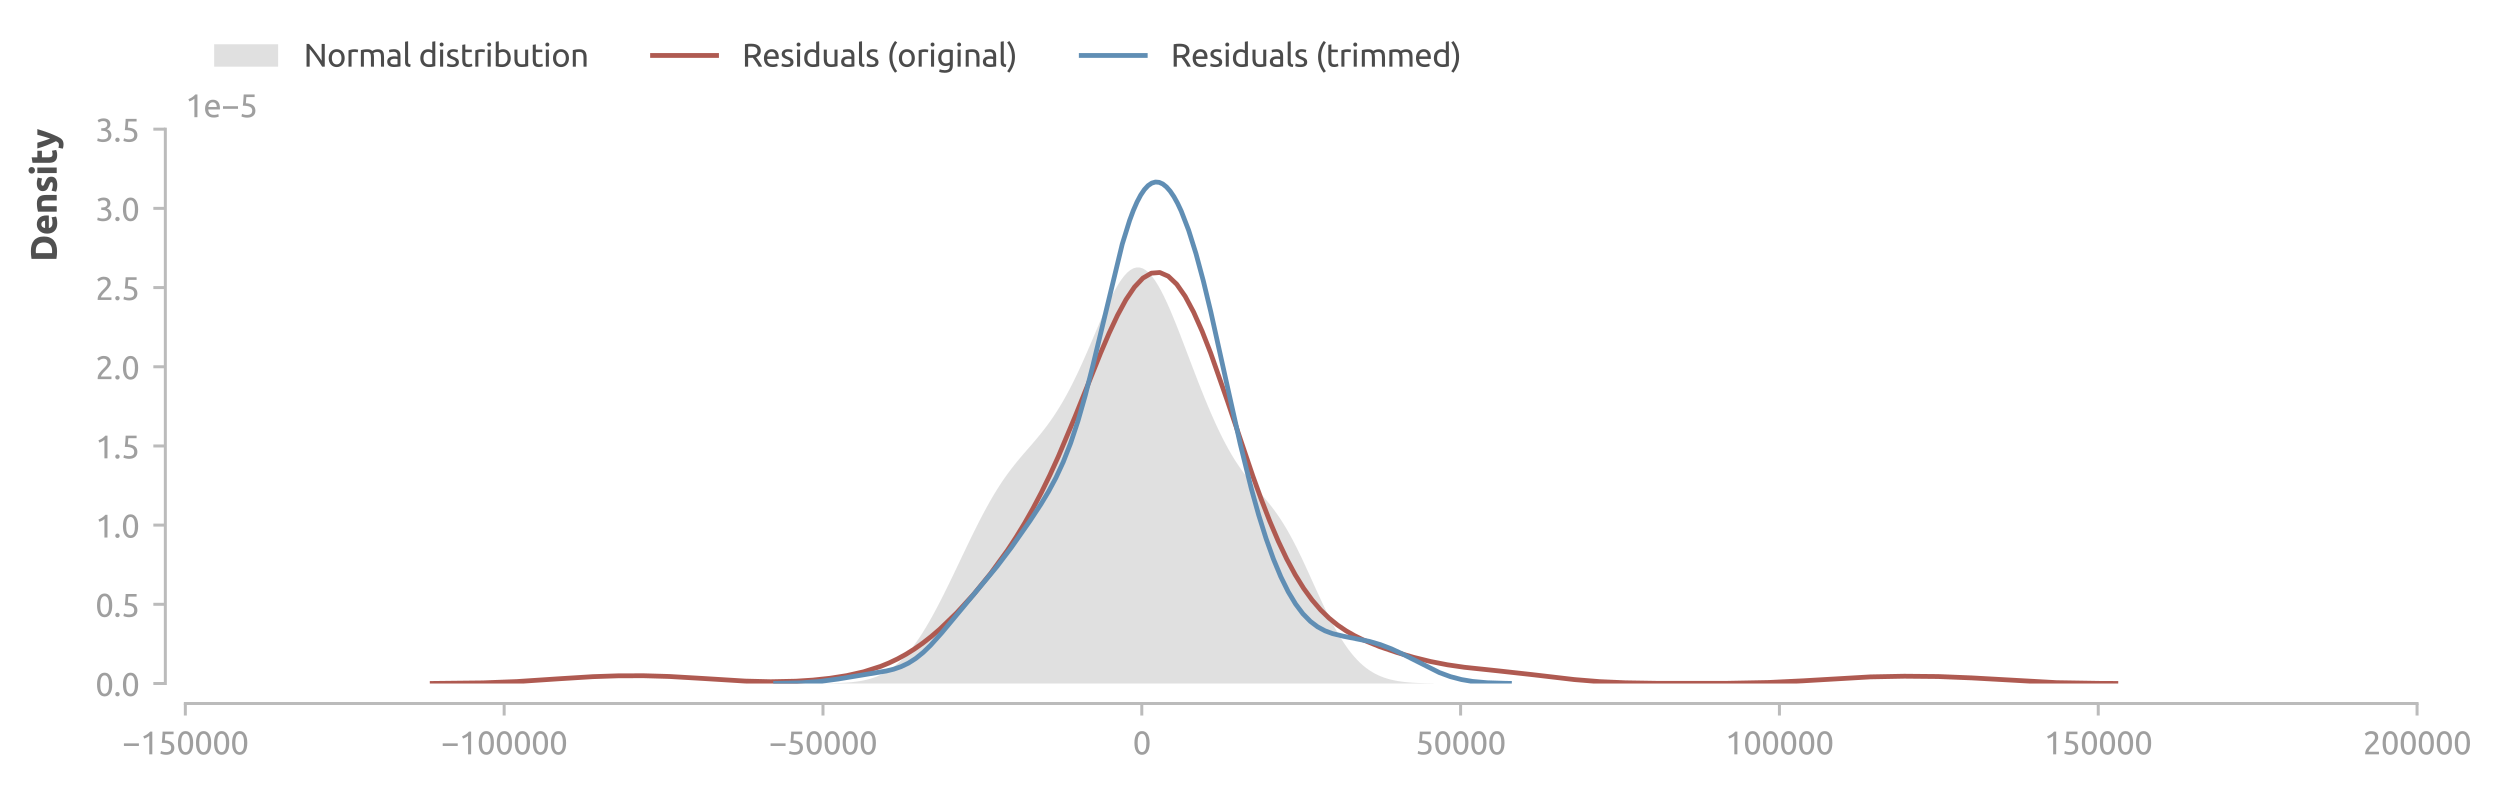 <?xml version="1.0" encoding="utf-8" standalone="no"?>
<!DOCTYPE svg PUBLIC "-//W3C//DTD SVG 1.1//EN"
  "http://www.w3.org/Graphics/SVG/1.1/DTD/svg11.dtd">
<svg xmlns:xlink="http://www.w3.org/1999/xlink" width="625.078pt" height="197.285pt" viewBox="0 0 625.078 197.285" xmlns="http://www.w3.org/2000/svg" version="1.1">
 <defs>
  <style type="text/css">*{stroke-linejoin: round; stroke-linecap: butt}</style>
 </defs>
 <g id="figure_1">
  <g id="patch_1">
   <path d="M 0 197.285 
L 625.078 197.285 
L 625.078 0 
L 0 0 
L 0 197.285 
z
" style="fill: none"/>
  </g>
  <g id="axes_1">
   <g id="patch_2">
    <path d="M 46.341 170.898 
L 604.341 170.898 
L 604.341 32.297 
L 46.341 32.297 
L 46.341 170.898 
z
" style="fill: none"/>
   </g>
   <g id="matplotlib.axis_1">
    <g id="xtick_1">
     <g id="line2d_1">
      <defs>
       <path id="mc5e1b5639c" d="M 0 0 
L 0 3 
" style="stroke: #bbbbbb; stroke-width: 0.75"/>
      </defs>
      <g>
       <use xlink:href="#mc5e1b5639c" x="46.341" y="175.898" style="fill: #bbbbbb; stroke: #bbbbbb; stroke-width: 0.75"/>
      </g>
     </g>
     <g id="text_1">
      <!-- −150000 -->
      <g style="fill: #9f9f9f" transform="translate(30.547 188.605) scale(0.08 -0.08)">
       <defs>
        <path id="Ubuntu-2212" d="M 339 2138 
L 3270 2138 
L 3270 1632 
L 339 1632 
L 339 2138 
z
" transform="scale(0.016)"/>
        <path id="Ubuntu-31" d="M 595 3520 
Q 960 3661 1305 3881 
Q 1651 4102 1939 4435 
L 2362 4435 
L 2362 0 
L 1766 0 
L 1766 3610 
Q 1690 3539 1578 3462 
Q 1466 3386 1334 3315 
Q 1203 3245 1059 3181 
Q 915 3117 781 3072 
L 595 3520 
z
" transform="scale(0.016)"/>
        <path id="Ubuntu-35" d="M 1274 2726 
Q 2240 2688 2691 2304 
Q 3142 1920 3142 1261 
Q 3142 966 3043 716 
Q 2944 467 2742 288 
Q 2541 109 2233 6 
Q 1926 -96 1504 -96 
Q 1338 -96 1165 -70 
Q 992 -45 845 -6 
Q 698 32 582 70 
Q 467 109 416 134 
L 531 653 
Q 640 602 886 518 
Q 1133 435 1491 435 
Q 1779 435 1974 499 
Q 2170 563 2291 672 
Q 2413 781 2467 925 
Q 2522 1069 2522 1229 
Q 2522 1472 2438 1661 
Q 2355 1850 2144 1978 
Q 1933 2106 1581 2173 
Q 1229 2240 691 2240 
Q 730 2554 752 2829 
Q 774 3104 793 3366 
Q 813 3629 825 3888 
Q 838 4147 851 4435 
L 2989 4435 
L 2989 3930 
L 1370 3930 
Q 1363 3834 1350 3670 
Q 1338 3507 1325 3331 
Q 1312 3155 1299 2988 
Q 1286 2822 1274 2726 
z
" transform="scale(0.016)"/>
        <path id="Ubuntu-30" d="M 320 2221 
Q 320 3334 713 3936 
Q 1107 4538 1805 4538 
Q 2502 4538 2896 3936 
Q 3290 3334 3290 2221 
Q 3290 1107 2896 505 
Q 2502 -96 1805 -96 
Q 1107 -96 713 505 
Q 320 1107 320 2221 
z
M 2662 2221 
Q 2662 2586 2620 2912 
Q 2579 3238 2480 3481 
Q 2381 3725 2214 3869 
Q 2048 4013 1805 4013 
Q 1562 4013 1395 3869 
Q 1229 3725 1129 3481 
Q 1030 3238 988 2912 
Q 947 2586 947 2221 
Q 947 1856 988 1529 
Q 1030 1203 1129 960 
Q 1229 717 1395 573 
Q 1562 429 1805 429 
Q 2048 429 2214 573 
Q 2381 717 2480 960 
Q 2579 1203 2620 1529 
Q 2662 1856 2662 2221 
z
" transform="scale(0.016)"/>
       </defs>
       <use xlink:href="#Ubuntu-2212"/>
       <use xlink:href="#Ubuntu-31" x="56.4"/>
       <use xlink:href="#Ubuntu-35" x="112.8"/>
       <use xlink:href="#Ubuntu-30" x="169.2"/>
       <use xlink:href="#Ubuntu-30" x="225.6"/>
       <use xlink:href="#Ubuntu-30" x="282"/>
       <use xlink:href="#Ubuntu-30" x="338.4"/>
      </g>
     </g>
    </g>
    <g id="xtick_2">
     <g id="line2d_2">
      <g>
       <use xlink:href="#mc5e1b5639c" x="126.055" y="175.898" style="fill: #bbbbbb; stroke: #bbbbbb; stroke-width: 0.75"/>
      </g>
     </g>
     <g id="text_2">
      <!-- −100000 -->
      <g style="fill: #9f9f9f" transform="translate(110.261 188.605) scale(0.08 -0.08)">
       <use xlink:href="#Ubuntu-2212"/>
       <use xlink:href="#Ubuntu-31" x="56.4"/>
       <use xlink:href="#Ubuntu-30" x="112.8"/>
       <use xlink:href="#Ubuntu-30" x="169.2"/>
       <use xlink:href="#Ubuntu-30" x="225.6"/>
       <use xlink:href="#Ubuntu-30" x="282"/>
       <use xlink:href="#Ubuntu-30" x="338.4"/>
      </g>
     </g>
    </g>
    <g id="xtick_3">
     <g id="line2d_3">
      <g>
       <use xlink:href="#mc5e1b5639c" x="205.77" y="175.898" style="fill: #bbbbbb; stroke: #bbbbbb; stroke-width: 0.75"/>
      </g>
     </g>
     <g id="text_3">
      <!-- −50000 -->
      <g style="fill: #9f9f9f" transform="translate(192.232 188.605) scale(0.08 -0.08)">
       <use xlink:href="#Ubuntu-2212"/>
       <use xlink:href="#Ubuntu-35" x="56.4"/>
       <use xlink:href="#Ubuntu-30" x="112.8"/>
       <use xlink:href="#Ubuntu-30" x="169.2"/>
       <use xlink:href="#Ubuntu-30" x="225.6"/>
       <use xlink:href="#Ubuntu-30" x="282"/>
      </g>
     </g>
    </g>
    <g id="xtick_4">
     <g id="line2d_4">
      <g>
       <use xlink:href="#mc5e1b5639c" x="285.484" y="175.898" style="fill: #bbbbbb; stroke: #bbbbbb; stroke-width: 0.75"/>
      </g>
     </g>
     <g id="text_4">
      <!-- 0 -->
      <g style="fill: #9f9f9f" transform="translate(283.228 188.605) scale(0.08 -0.08)">
       <use xlink:href="#Ubuntu-30"/>
      </g>
     </g>
    </g>
    <g id="xtick_5">
     <g id="line2d_5">
      <g>
       <use xlink:href="#mc5e1b5639c" x="365.198" y="175.898" style="fill: #bbbbbb; stroke: #bbbbbb; stroke-width: 0.75"/>
      </g>
     </g>
     <g id="text_5">
      <!-- 50000 -->
      <g style="fill: #9f9f9f" transform="translate(353.917 188.605) scale(0.08 -0.08)">
       <use xlink:href="#Ubuntu-35"/>
       <use xlink:href="#Ubuntu-30" x="56.4"/>
       <use xlink:href="#Ubuntu-30" x="112.8"/>
       <use xlink:href="#Ubuntu-30" x="169.2"/>
       <use xlink:href="#Ubuntu-30" x="225.6"/>
      </g>
     </g>
    </g>
    <g id="xtick_6">
     <g id="line2d_6">
      <g>
       <use xlink:href="#mc5e1b5639c" x="444.912" y="175.898" style="fill: #bbbbbb; stroke: #bbbbbb; stroke-width: 0.75"/>
      </g>
     </g>
     <g id="text_6">
      <!-- 100000 -->
      <g style="fill: #9f9f9f" transform="translate(431.375 188.605) scale(0.08 -0.08)">
       <use xlink:href="#Ubuntu-31"/>
       <use xlink:href="#Ubuntu-30" x="56.4"/>
       <use xlink:href="#Ubuntu-30" x="112.8"/>
       <use xlink:href="#Ubuntu-30" x="169.2"/>
       <use xlink:href="#Ubuntu-30" x="225.6"/>
       <use xlink:href="#Ubuntu-30" x="282"/>
      </g>
     </g>
    </g>
    <g id="xtick_7">
     <g id="line2d_7">
      <g>
       <use xlink:href="#mc5e1b5639c" x="524.627" y="175.898" style="fill: #bbbbbb; stroke: #bbbbbb; stroke-width: 0.75"/>
      </g>
     </g>
     <g id="text_7">
      <!-- 150000 -->
      <g style="fill: #9f9f9f" transform="translate(511.089 188.605) scale(0.08 -0.08)">
       <use xlink:href="#Ubuntu-31"/>
       <use xlink:href="#Ubuntu-35" x="56.4"/>
       <use xlink:href="#Ubuntu-30" x="112.8"/>
       <use xlink:href="#Ubuntu-30" x="169.2"/>
       <use xlink:href="#Ubuntu-30" x="225.6"/>
       <use xlink:href="#Ubuntu-30" x="282"/>
      </g>
     </g>
    </g>
    <g id="xtick_8">
     <g id="line2d_8">
      <g>
       <use xlink:href="#mc5e1b5639c" x="604.341" y="175.898" style="fill: #bbbbbb; stroke: #bbbbbb; stroke-width: 0.75"/>
      </g>
     </g>
     <g id="text_8">
      <!-- 200000 -->
      <g style="fill: #9f9f9f" transform="translate(590.803 188.605) scale(0.08 -0.08)">
       <defs>
        <path id="Ubuntu-32" d="M 2989 3302 
Q 2989 3072 2896 2857 
Q 2803 2643 2649 2435 
Q 2496 2227 2304 2025 
Q 2112 1824 1920 1632 
Q 1811 1523 1667 1376 
Q 1523 1229 1395 1069 
Q 1267 909 1180 761 
Q 1094 614 1094 506 
L 3136 506 
L 3136 0 
L 448 0 
Q 442 38 442 76 
Q 442 115 442 147 
Q 442 448 541 707 
Q 640 966 800 1196 
Q 960 1427 1158 1632 
Q 1357 1837 1549 2029 
Q 1709 2182 1853 2332 
Q 1997 2483 2109 2633 
Q 2221 2784 2288 2944 
Q 2355 3104 2355 3283 
Q 2355 3475 2294 3609 
Q 2234 3744 2131 3833 
Q 2029 3923 1891 3964 
Q 1754 4006 1600 4006 
Q 1414 4006 1260 3955 
Q 1107 3904 985 3837 
Q 864 3770 781 3696 
Q 698 3622 653 3584 
L 358 4006 
Q 416 4070 531 4163 
Q 646 4256 806 4339 
Q 966 4422 1164 4480 
Q 1363 4538 1594 4538 
Q 2291 4538 2640 4214 
Q 2989 3891 2989 3302 
z
" transform="scale(0.016)"/>
       </defs>
       <use xlink:href="#Ubuntu-32"/>
       <use xlink:href="#Ubuntu-30" x="56.4"/>
       <use xlink:href="#Ubuntu-30" x="112.8"/>
       <use xlink:href="#Ubuntu-30" x="169.2"/>
       <use xlink:href="#Ubuntu-30" x="225.6"/>
       <use xlink:href="#Ubuntu-30" x="282"/>
      </g>
     </g>
    </g>
   </g>
   <g id="matplotlib.axis_2">
    <g id="ytick_1">
     <g id="line2d_9">
      <defs>
       <path id="mc555dd6760" d="M 0 0 
L -3 0 
" style="stroke: #bbbbbb; stroke-width: 0.75"/>
      </defs>
      <g>
       <use xlink:href="#mc555dd6760" x="41.341" y="170.898" style="fill: #bbbbbb; stroke: #bbbbbb; stroke-width: 0.75"/>
      </g>
     </g>
     <g id="text_9">
      <!-- 0.0 -->
      <g style="fill: #9f9f9f" transform="translate(23.848 174.001) scale(0.08 -0.08)">
       <defs>
        <path id="Ubuntu-2e" d="M 1216 346 
Q 1216 173 1101 45 
Q 986 -83 787 -83 
Q 589 -83 473 45 
Q 358 173 358 346 
Q 358 518 473 646 
Q 589 774 787 774 
Q 986 774 1101 646 
Q 1216 518 1216 346 
z
" transform="scale(0.016)"/>
       </defs>
       <use xlink:href="#Ubuntu-30"/>
       <use xlink:href="#Ubuntu-2e" x="56.4"/>
       <use xlink:href="#Ubuntu-30" x="81"/>
      </g>
     </g>
    </g>
    <g id="ytick_2">
     <g id="line2d_10">
      <g>
       <use xlink:href="#mc555dd6760" x="41.341" y="151.097" style="fill: #bbbbbb; stroke: #bbbbbb; stroke-width: 0.75"/>
      </g>
     </g>
     <g id="text_10">
      <!-- 0.5 -->
      <g style="fill: #9f9f9f" transform="translate(23.848 154.201) scale(0.08 -0.08)">
       <use xlink:href="#Ubuntu-30"/>
       <use xlink:href="#Ubuntu-2e" x="56.4"/>
       <use xlink:href="#Ubuntu-35" x="81"/>
      </g>
     </g>
    </g>
    <g id="ytick_3">
     <g id="line2d_11">
      <g>
       <use xlink:href="#mc555dd6760" x="41.341" y="131.298" style="fill: #bbbbbb; stroke: #bbbbbb; stroke-width: 0.75"/>
      </g>
     </g>
     <g id="text_11">
      <!-- 1.0 -->
      <g style="fill: #9f9f9f" transform="translate(23.848 134.401) scale(0.08 -0.08)">
       <use xlink:href="#Ubuntu-31"/>
       <use xlink:href="#Ubuntu-2e" x="56.4"/>
       <use xlink:href="#Ubuntu-30" x="81"/>
      </g>
     </g>
    </g>
    <g id="ytick_4">
     <g id="line2d_12">
      <g>
       <use xlink:href="#mc555dd6760" x="41.341" y="111.498" style="fill: #bbbbbb; stroke: #bbbbbb; stroke-width: 0.75"/>
      </g>
     </g>
     <g id="text_12">
      <!-- 1.5 -->
      <g style="fill: #9f9f9f" transform="translate(23.848 114.601) scale(0.08 -0.08)">
       <use xlink:href="#Ubuntu-31"/>
       <use xlink:href="#Ubuntu-2e" x="56.4"/>
       <use xlink:href="#Ubuntu-35" x="81"/>
      </g>
     </g>
    </g>
    <g id="ytick_5">
     <g id="line2d_13">
      <g>
       <use xlink:href="#mc555dd6760" x="41.341" y="91.698" style="fill: #bbbbbb; stroke: #bbbbbb; stroke-width: 0.75"/>
      </g>
     </g>
     <g id="text_13">
      <!-- 2.0 -->
      <g style="fill: #9f9f9f" transform="translate(23.848 94.801) scale(0.08 -0.08)">
       <use xlink:href="#Ubuntu-32"/>
       <use xlink:href="#Ubuntu-2e" x="56.4"/>
       <use xlink:href="#Ubuntu-30" x="81"/>
      </g>
     </g>
    </g>
    <g id="ytick_6">
     <g id="line2d_14">
      <g>
       <use xlink:href="#mc555dd6760" x="41.341" y="71.897" style="fill: #bbbbbb; stroke: #bbbbbb; stroke-width: 0.75"/>
      </g>
     </g>
     <g id="text_14">
      <!-- 2.5 -->
      <g style="fill: #9f9f9f" transform="translate(23.848 75.001) scale(0.08 -0.08)">
       <use xlink:href="#Ubuntu-32"/>
       <use xlink:href="#Ubuntu-2e" x="56.4"/>
       <use xlink:href="#Ubuntu-35" x="81"/>
      </g>
     </g>
    </g>
    <g id="ytick_7">
     <g id="line2d_15">
      <g>
       <use xlink:href="#mc555dd6760" x="41.341" y="52.097" style="fill: #bbbbbb; stroke: #bbbbbb; stroke-width: 0.75"/>
      </g>
     </g>
     <g id="text_15">
      <!-- 3.0 -->
      <g style="fill: #9f9f9f" transform="translate(23.848 55.201) scale(0.08 -0.08)">
       <defs>
        <path id="Ubuntu-33" d="M 1446 435 
Q 2016 435 2262 659 
Q 2509 883 2509 1261 
Q 2509 1504 2406 1670 
Q 2304 1837 2137 1936 
Q 1971 2035 1750 2076 
Q 1530 2118 1299 2118 
L 1146 2118 
L 1146 2605 
L 1357 2605 
Q 1517 2605 1686 2637 
Q 1856 2669 1997 2752 
Q 2138 2835 2227 2979 
Q 2317 3123 2317 3341 
Q 2317 3520 2253 3648 
Q 2189 3776 2083 3859 
Q 1978 3942 1840 3977 
Q 1702 4013 1549 4013 
Q 1242 4013 1027 3923 
Q 813 3834 666 3738 
L 435 4192 
Q 512 4243 630 4304 
Q 749 4365 896 4416 
Q 1043 4467 1212 4502 
Q 1382 4538 1568 4538 
Q 1920 4538 2176 4451 
Q 2432 4365 2598 4208 
Q 2765 4051 2848 3836 
Q 2931 3622 2931 3373 
Q 2931 3027 2732 2780 
Q 2534 2534 2253 2406 
Q 2426 2355 2586 2259 
Q 2746 2163 2864 2016 
Q 2982 1869 3056 1677 
Q 3130 1485 3130 1248 
Q 3130 960 3030 713 
Q 2931 467 2723 288 
Q 2515 109 2201 6 
Q 1888 -96 1459 -96 
Q 1293 -96 1117 -70 
Q 941 -45 787 -6 
Q 634 32 518 70 
Q 403 109 352 134 
L 467 653 
Q 576 602 829 518 
Q 1082 435 1446 435 
z
" transform="scale(0.016)"/>
       </defs>
       <use xlink:href="#Ubuntu-33"/>
       <use xlink:href="#Ubuntu-2e" x="56.4"/>
       <use xlink:href="#Ubuntu-30" x="81"/>
      </g>
     </g>
    </g>
    <g id="ytick_8">
     <g id="line2d_16">
      <g>
       <use xlink:href="#mc555dd6760" x="41.341" y="32.297" style="fill: #bbbbbb; stroke: #bbbbbb; stroke-width: 0.75"/>
      </g>
     </g>
     <g id="text_16">
      <!-- 3.5 -->
      <g style="fill: #9f9f9f" transform="translate(23.848 35.401) scale(0.08 -0.08)">
       <use xlink:href="#Ubuntu-33"/>
       <use xlink:href="#Ubuntu-2e" x="56.4"/>
       <use xlink:href="#Ubuntu-35" x="81"/>
      </g>
     </g>
    </g>
    <g id="text_17">
     <!-- Density -->
     <g style="fill: #505050" transform="translate(14.183 65.465) rotate(-90) scale(0.09 -0.09)">
      <defs>
       <path id="Ubuntu-Bold-44" d="M 1510 813 
Q 1581 806 1673 803 
Q 1766 800 1894 800 
Q 2643 800 3004 1177 
Q 3366 1555 3366 2221 
Q 3366 2918 3020 3276 
Q 2675 3635 1926 3635 
Q 1824 3635 1715 3632 
Q 1606 3629 1510 3616 
L 1510 813 
z
M 4397 2221 
Q 4397 1645 4217 1216 
Q 4038 787 3708 505 
Q 3379 224 2905 83 
Q 2432 -58 1843 -58 
Q 1574 -58 1216 -35 
Q 858 -13 512 58 
L 512 4378 
Q 858 4442 1232 4464 
Q 1606 4486 1875 4486 
Q 2445 4486 2909 4358 
Q 3373 4230 3705 3955 
Q 4038 3680 4217 3251 
Q 4397 2822 4397 2221 
z
" transform="scale(0.016)"/>
       <path id="Ubuntu-Bold-65" d="M 288 1658 
Q 288 2106 425 2442 
Q 563 2778 787 3002 
Q 1011 3226 1302 3341 
Q 1594 3456 1901 3456 
Q 2618 3456 3034 3017 
Q 3450 2579 3450 1728 
Q 3450 1645 3443 1545 
Q 3437 1446 3430 1370 
L 1267 1370 
Q 1299 1075 1542 902 
Q 1786 730 2195 730 
Q 2458 730 2710 778 
Q 2963 826 3123 896 
L 3251 122 
Q 3174 83 3046 44 
Q 2918 6 2761 -22 
Q 2605 -51 2425 -70 
Q 2246 -90 2067 -90 
Q 1613 -90 1277 44 
Q 941 179 720 412 
Q 499 646 393 966 
Q 288 1286 288 1658 
z
M 2528 2022 
Q 2522 2144 2486 2259 
Q 2451 2374 2377 2464 
Q 2304 2554 2192 2611 
Q 2080 2669 1914 2669 
Q 1754 2669 1638 2614 
Q 1523 2560 1446 2470 
Q 1370 2381 1328 2262 
Q 1286 2144 1267 2022 
L 2528 2022 
z
" transform="scale(0.016)"/>
       <path id="Ubuntu-Bold-6e" d="M 448 3251 
Q 691 3322 1075 3382 
Q 1459 3443 1882 3443 
Q 2310 3443 2595 3331 
Q 2880 3219 3046 3014 
Q 3213 2810 3283 2528 
Q 3354 2246 3354 1901 
L 3354 0 
L 2400 0 
L 2400 1786 
Q 2400 2246 2278 2438 
Q 2157 2630 1824 2630 
Q 1722 2630 1606 2620 
Q 1491 2611 1402 2598 
L 1402 0 
L 448 0 
L 448 3251 
z
" transform="scale(0.016)"/>
       <path id="Ubuntu-Bold-73" d="M 1414 685 
Q 1677 685 1785 736 
Q 1894 787 1894 934 
Q 1894 1050 1753 1136 
Q 1613 1222 1325 1331 
Q 1101 1414 918 1504 
Q 736 1594 608 1718 
Q 480 1843 409 2016 
Q 339 2189 339 2432 
Q 339 2906 691 3181 
Q 1043 3456 1658 3456 
Q 1965 3456 2246 3401 
Q 2528 3347 2694 3283 
L 2528 2541 
Q 2362 2598 2166 2643 
Q 1971 2688 1728 2688 
Q 1280 2688 1280 2438 
Q 1280 2381 1299 2336 
Q 1318 2291 1376 2249 
Q 1434 2208 1533 2160 
Q 1632 2112 1786 2054 
Q 2099 1939 2304 1827 
Q 2509 1715 2627 1584 
Q 2746 1453 2794 1293 
Q 2842 1133 2842 922 
Q 2842 422 2467 166 
Q 2093 -90 1408 -90 
Q 960 -90 662 -13 
Q 365 64 250 115 
L 410 890 
Q 653 794 909 739 
Q 1165 685 1414 685 
z
" transform="scale(0.016)"/>
       <path id="Ubuntu-Bold-69" d="M 1402 0 
L 448 0 
L 448 3366 
L 1402 3366 
L 1402 0 
z
M 1491 4339 
Q 1491 4077 1321 3926 
Q 1152 3776 922 3776 
Q 691 3776 521 3926 
Q 352 4077 352 4339 
Q 352 4602 521 4752 
Q 691 4902 922 4902 
Q 1152 4902 1321 4752 
Q 1491 4602 1491 4339 
z
" transform="scale(0.016)"/>
       <path id="Ubuntu-Bold-74" d="M 416 4205 
L 1370 4358 
L 1370 3366 
L 2515 3366 
L 2515 2573 
L 1370 2573 
L 1370 1389 
Q 1370 1088 1475 909 
Q 1581 730 1901 730 
Q 2054 730 2217 758 
Q 2381 787 2515 838 
L 2650 96 
Q 2477 26 2265 -25 
Q 2054 -77 1747 -77 
Q 1357 -77 1101 28 
Q 845 134 691 323 
Q 538 512 477 781 
Q 416 1050 416 1376 
L 416 4205 
z
" transform="scale(0.016)"/>
       <path id="Ubuntu-Bold-79" d="M 3437 3366 
Q 3149 2394 2835 1542 
Q 2522 691 2150 -109 
Q 2016 -397 1881 -598 
Q 1747 -800 1587 -931 
Q 1427 -1062 1225 -1123 
Q 1024 -1184 755 -1184 
Q 531 -1184 342 -1142 
Q 154 -1101 32 -1050 
L 198 -288 
Q 346 -339 461 -358 
Q 576 -378 704 -378 
Q 960 -378 1097 -240 
Q 1235 -102 1331 141 
Q 1005 781 678 1577 
Q 352 2374 64 3366 
L 1075 3366 
Q 1139 3117 1225 2825 
Q 1312 2534 1408 2236 
Q 1504 1939 1603 1657 
Q 1702 1376 1792 1146 
Q 1875 1376 1964 1657 
Q 2054 1939 2140 2236 
Q 2227 2534 2307 2825 
Q 2387 3117 2451 3366 
L 3437 3366 
z
" transform="scale(0.016)"/>
      </defs>
      <use xlink:href="#Ubuntu-Bold-44"/>
      <use xlink:href="#Ubuntu-Bold-65" x="73.7"/>
      <use xlink:href="#Ubuntu-Bold-6e" x="132.1"/>
      <use xlink:href="#Ubuntu-Bold-73" x="191"/>
      <use xlink:href="#Ubuntu-Bold-69" x="239.5"/>
      <use xlink:href="#Ubuntu-Bold-74" x="268.4"/>
      <use xlink:href="#Ubuntu-Bold-79" x="313.8"/>
     </g>
    </g>
    <g id="text_18">
     <!-- 1e−5 -->
     <g style="fill: #9f9f9f" transform="translate(46.341 29.297) scale(0.08 -0.08)">
      <defs>
       <path id="Ubuntu-65" d="M 326 1658 
Q 326 2099 454 2428 
Q 582 2758 793 2976 
Q 1005 3194 1280 3302 
Q 1555 3411 1843 3411 
Q 2515 3411 2873 2992 
Q 3232 2573 3232 1715 
Q 3232 1677 3232 1616 
Q 3232 1555 3226 1504 
L 947 1504 
Q 986 986 1248 717 
Q 1510 448 2067 448 
Q 2381 448 2595 502 
Q 2810 557 2918 608 
L 3002 109 
Q 2893 51 2621 -13 
Q 2349 -77 2003 -77 
Q 1568 -77 1251 54 
Q 934 186 729 416 
Q 525 646 425 963 
Q 326 1280 326 1658 
z
M 2611 1984 
Q 2618 2387 2410 2646 
Q 2202 2906 1837 2906 
Q 1632 2906 1475 2826 
Q 1318 2746 1209 2618 
Q 1101 2490 1040 2323 
Q 979 2157 960 1984 
L 2611 1984 
z
" transform="scale(0.016)"/>
      </defs>
      <use xlink:href="#Ubuntu-31"/>
      <use xlink:href="#Ubuntu-65" x="56.4"/>
      <use xlink:href="#Ubuntu-2212" x="112.3"/>
      <use xlink:href="#Ubuntu-35" x="168.7"/>
     </g>
    </g>
   </g>
   <g id="PolyCollection_1">
    <defs>
     <path id="mc1eda49c67" d="M 206.156 -26.423 
L 206.156 -26.387 
L 206.921 -26.387 
L 207.686 -26.387 
L 208.451 -26.387 
L 209.216 -26.387 
L 209.981 -26.387 
L 210.746 -26.387 
L 211.511 -26.387 
L 212.276 -26.387 
L 213.041 -26.387 
L 213.806 -26.387 
L 214.571 -26.387 
L 215.336 -26.387 
L 216.101 -26.387 
L 216.866 -26.387 
L 217.631 -26.387 
L 218.396 -26.387 
L 219.161 -26.387 
L 219.926 -26.387 
L 220.691 -26.387 
L 221.456 -26.387 
L 222.221 -26.387 
L 222.986 -26.387 
L 223.751 -26.387 
L 224.515 -26.387 
L 225.28 -26.387 
L 226.045 -26.387 
L 226.81 -26.387 
L 227.575 -26.387 
L 228.34 -26.387 
L 229.105 -26.387 
L 229.87 -26.387 
L 230.635 -26.387 
L 231.4 -26.387 
L 232.165 -26.387 
L 232.93 -26.387 
L 233.695 -26.387 
L 234.46 -26.387 
L 235.225 -26.387 
L 235.99 -26.387 
L 236.755 -26.387 
L 237.52 -26.387 
L 238.285 -26.387 
L 239.05 -26.387 
L 239.815 -26.387 
L 240.58 -26.387 
L 241.345 -26.387 
L 242.11 -26.387 
L 242.875 -26.387 
L 243.64 -26.387 
L 244.405 -26.387 
L 245.169 -26.387 
L 245.934 -26.387 
L 246.699 -26.387 
L 247.464 -26.387 
L 248.229 -26.387 
L 248.994 -26.387 
L 249.759 -26.387 
L 250.524 -26.387 
L 251.289 -26.387 
L 252.054 -26.387 
L 252.819 -26.387 
L 253.584 -26.387 
L 254.349 -26.387 
L 255.114 -26.387 
L 255.879 -26.387 
L 256.644 -26.387 
L 257.409 -26.387 
L 258.174 -26.387 
L 258.939 -26.387 
L 259.704 -26.387 
L 260.469 -26.387 
L 261.234 -26.387 
L 261.999 -26.387 
L 262.764 -26.387 
L 263.529 -26.387 
L 264.294 -26.387 
L 265.059 -26.387 
L 265.823 -26.387 
L 266.588 -26.387 
L 267.353 -26.387 
L 268.118 -26.387 
L 268.883 -26.387 
L 269.648 -26.387 
L 270.413 -26.387 
L 271.178 -26.387 
L 271.943 -26.387 
L 272.708 -26.387 
L 273.473 -26.387 
L 274.238 -26.387 
L 275.003 -26.387 
L 275.768 -26.387 
L 276.533 -26.387 
L 277.298 -26.387 
L 278.063 -26.387 
L 278.828 -26.387 
L 279.593 -26.387 
L 280.358 -26.387 
L 281.123 -26.387 
L 281.888 -26.387 
L 282.653 -26.387 
L 283.418 -26.387 
L 284.183 -26.387 
L 284.948 -26.387 
L 285.713 -26.387 
L 286.477 -26.387 
L 287.242 -26.387 
L 288.007 -26.387 
L 288.772 -26.387 
L 289.537 -26.387 
L 290.302 -26.387 
L 291.067 -26.387 
L 291.832 -26.387 
L 292.597 -26.387 
L 293.362 -26.387 
L 294.127 -26.387 
L 294.892 -26.387 
L 295.657 -26.387 
L 296.422 -26.387 
L 297.187 -26.387 
L 297.952 -26.387 
L 298.717 -26.387 
L 299.482 -26.387 
L 300.247 -26.387 
L 301.012 -26.387 
L 301.777 -26.387 
L 302.542 -26.387 
L 303.307 -26.387 
L 304.072 -26.387 
L 304.837 -26.387 
L 305.602 -26.387 
L 306.367 -26.387 
L 307.131 -26.387 
L 307.896 -26.387 
L 308.661 -26.387 
L 309.426 -26.387 
L 310.191 -26.387 
L 310.956 -26.387 
L 311.721 -26.387 
L 312.486 -26.387 
L 313.251 -26.387 
L 314.016 -26.387 
L 314.781 -26.387 
L 315.546 -26.387 
L 316.311 -26.387 
L 317.076 -26.387 
L 317.841 -26.387 
L 318.606 -26.387 
L 319.371 -26.387 
L 320.136 -26.387 
L 320.901 -26.387 
L 321.666 -26.387 
L 322.431 -26.387 
L 323.196 -26.387 
L 323.961 -26.387 
L 324.726 -26.387 
L 325.491 -26.387 
L 326.256 -26.387 
L 327.021 -26.387 
L 327.785 -26.387 
L 328.55 -26.387 
L 329.315 -26.387 
L 330.08 -26.387 
L 330.845 -26.387 
L 331.61 -26.387 
L 332.375 -26.387 
L 333.14 -26.387 
L 333.905 -26.387 
L 334.67 -26.387 
L 335.435 -26.387 
L 336.2 -26.387 
L 336.965 -26.387 
L 337.73 -26.387 
L 338.495 -26.387 
L 339.26 -26.387 
L 340.025 -26.387 
L 340.79 -26.387 
L 341.555 -26.387 
L 342.32 -26.387 
L 343.085 -26.387 
L 343.85 -26.387 
L 344.615 -26.387 
L 345.38 -26.387 
L 346.145 -26.387 
L 346.91 -26.387 
L 347.675 -26.387 
L 348.439 -26.387 
L 349.204 -26.387 
L 349.969 -26.387 
L 350.734 -26.387 
L 351.499 -26.387 
L 352.264 -26.387 
L 353.029 -26.387 
L 353.794 -26.387 
L 354.559 -26.387 
L 355.324 -26.387 
L 356.089 -26.387 
L 356.854 -26.387 
L 357.619 -26.387 
L 358.384 -26.387 
L 358.384 -26.424 
L 358.384 -26.424 
L 357.619 -26.436 
L 356.854 -26.451 
L 356.089 -26.47 
L 355.324 -26.494 
L 354.559 -26.525 
L 353.794 -26.563 
L 353.029 -26.61 
L 352.264 -26.668 
L 351.499 -26.74 
L 350.734 -26.826 
L 349.969 -26.931 
L 349.204 -27.056 
L 348.439 -27.206 
L 347.675 -27.383 
L 346.91 -27.591 
L 346.145 -27.835 
L 345.38 -28.119 
L 344.615 -28.447 
L 343.85 -28.823 
L 343.085 -29.254 
L 342.32 -29.743 
L 341.555 -30.295 
L 340.79 -30.915 
L 340.025 -31.607 
L 339.26 -32.375 
L 338.495 -33.221 
L 337.73 -34.149 
L 336.965 -35.16 
L 336.2 -36.255 
L 335.435 -37.433 
L 334.67 -38.692 
L 333.905 -40.03 
L 333.14 -41.442 
L 332.375 -42.921 
L 331.61 -44.461 
L 330.845 -46.053 
L 330.08 -47.687 
L 329.315 -49.352 
L 328.55 -51.035 
L 327.785 -52.724 
L 327.021 -54.407 
L 326.256 -56.071 
L 325.491 -57.704 
L 324.726 -59.295 
L 323.961 -60.834 
L 323.196 -62.313 
L 322.431 -63.725 
L 321.666 -65.066 
L 320.901 -66.335 
L 320.136 -67.532 
L 319.371 -68.659 
L 318.606 -69.723 
L 317.841 -70.73 
L 317.076 -71.689 
L 316.311 -72.611 
L 315.546 -73.508 
L 314.781 -74.392 
L 314.016 -75.276 
L 313.251 -76.173 
L 312.486 -77.094 
L 311.721 -78.051 
L 310.956 -79.054 
L 310.191 -80.111 
L 309.426 -81.23 
L 308.661 -82.417 
L 307.896 -83.676 
L 307.131 -85.009 
L 306.367 -86.417 
L 305.602 -87.899 
L 304.837 -89.455 
L 304.072 -91.082 
L 303.307 -92.776 
L 302.542 -94.532 
L 301.777 -96.346 
L 301.012 -98.213 
L 300.247 -100.124 
L 299.482 -102.074 
L 298.717 -104.055 
L 297.952 -106.058 
L 297.187 -108.073 
L 296.422 -110.089 
L 295.657 -112.096 
L 294.892 -114.078 
L 294.127 -116.023 
L 293.362 -117.915 
L 292.597 -119.737 
L 291.832 -121.472 
L 291.067 -123.103 
L 290.302 -124.611 
L 289.537 -125.979 
L 288.772 -127.19 
L 288.007 -128.227 
L 287.242 -129.078 
L 286.477 -129.73 
L 285.713 -130.174 
L 284.948 -130.404 
L 284.183 -130.416 
L 283.418 -130.212 
L 282.653 -129.794 
L 281.888 -129.171 
L 281.123 -128.353 
L 280.358 -127.352 
L 279.593 -126.185 
L 278.828 -124.87 
L 278.063 -123.425 
L 277.298 -121.871 
L 276.533 -120.229 
L 275.768 -118.518 
L 275.003 -116.759 
L 274.238 -114.971 
L 273.473 -113.17 
L 272.708 -111.372 
L 271.943 -109.593 
L 271.178 -107.842 
L 270.413 -106.131 
L 269.648 -104.468 
L 268.883 -102.859 
L 268.118 -101.309 
L 267.353 -99.822 
L 266.588 -98.398 
L 265.823 -97.038 
L 265.059 -95.742 
L 264.294 -94.509 
L 263.529 -93.335 
L 262.764 -92.217 
L 261.999 -91.151 
L 261.234 -90.133 
L 260.469 -89.155 
L 259.704 -88.211 
L 258.939 -87.295 
L 258.174 -86.399 
L 257.409 -85.515 
L 256.644 -84.635 
L 255.879 -83.75 
L 255.114 -82.852 
L 254.349 -81.933 
L 253.584 -80.987 
L 252.819 -80.006 
L 252.054 -78.984 
L 251.289 -77.917 
L 250.524 -76.802 
L 249.759 -75.636 
L 248.994 -74.417 
L 248.229 -73.146 
L 247.464 -71.824 
L 246.699 -70.454 
L 245.934 -69.037 
L 245.169 -67.579 
L 244.405 -66.083 
L 243.64 -64.555 
L 242.875 -63 
L 242.11 -61.424 
L 241.345 -59.832 
L 240.58 -58.23 
L 239.815 -56.623 
L 239.05 -55.019 
L 238.285 -53.421 
L 237.52 -51.837 
L 236.755 -50.271 
L 235.99 -48.728 
L 235.225 -47.215 
L 234.46 -45.736 
L 233.695 -44.296 
L 232.93 -42.901 
L 232.165 -41.554 
L 231.4 -40.26 
L 230.635 -39.023 
L 229.87 -37.846 
L 229.105 -36.731 
L 228.34 -35.682 
L 227.575 -34.699 
L 226.81 -33.783 
L 226.045 -32.936 
L 225.28 -32.155 
L 224.515 -31.441 
L 223.751 -30.792 
L 222.986 -30.205 
L 222.221 -29.678 
L 221.456 -29.208 
L 220.691 -28.791 
L 219.926 -28.424 
L 219.161 -28.103 
L 218.396 -27.824 
L 217.631 -27.583 
L 216.866 -27.376 
L 216.101 -27.2 
L 215.336 -27.052 
L 214.571 -26.927 
L 213.806 -26.822 
L 213.041 -26.736 
L 212.276 -26.665 
L 211.511 -26.607 
L 210.746 -26.56 
L 209.981 -26.522 
L 209.216 -26.492 
L 208.451 -26.468 
L 207.686 -26.449 
L 206.921 -26.434 
L 206.156 -26.423 
z
" style="stroke: #858585; stroke-width: 0.01"/>
    </defs>
    <g clip-path="url(#pa914ed8c30)">
     <use xlink:href="#mc1eda49c67" x="0" y="197.285" style="fill: #858585; fill-opacity: 0.25; stroke: #858585; stroke-width: 0.01"/>
    </g>
   </g>
   <g id="line2d_17">
    <path d="M 108.067 170.883 
L 120.759 170.74 
L 129.221 170.414 
L 139.798 169.712 
L 148.259 169.185 
L 154.605 168.972 
L 160.951 168.957 
L 167.297 169.139 
L 175.759 169.636 
L 186.336 170.293 
L 192.682 170.452 
L 199.028 170.32 
L 203.259 170.044 
L 207.489 169.594 
L 211.72 168.927 
L 215.951 167.97 
L 220.182 166.616 
L 222.297 165.752 
L 224.412 164.746 
L 226.528 163.584 
L 228.643 162.261 
L 230.758 160.772 
L 232.874 159.118 
L 234.989 157.305 
L 239.22 153.229 
L 243.451 148.595 
L 247.681 143.408 
L 251.912 137.572 
L 254.027 134.353 
L 256.143 130.894 
L 258.258 127.165 
L 260.374 123.141 
L 262.489 118.807 
L 264.604 114.168 
L 268.835 104.103 
L 275.181 88.282 
L 277.296 83.337 
L 279.412 78.827 
L 281.527 74.923 
L 283.643 71.782 
L 285.758 69.539 
L 287.873 68.301 
L 289.989 68.133 
L 292.104 69.061 
L 294.219 71.07 
L 296.335 74.1 
L 298.45 78.056 
L 300.565 82.812 
L 302.681 88.216 
L 306.912 100.298 
L 313.258 119.065 
L 315.373 124.898 
L 317.488 130.335 
L 319.604 135.304 
L 321.719 139.762 
L 323.835 143.693 
L 325.95 147.103 
L 328.065 150.019 
L 330.181 152.482 
L 332.296 154.545 
L 334.411 156.267 
L 336.527 157.706 
L 338.642 158.92 
L 340.757 159.962 
L 344.988 161.689 
L 349.219 163.124 
L 353.45 164.36 
L 357.68 165.4 
L 361.911 166.222 
L 366.142 166.84 
L 374.603 167.736 
L 383.065 168.673 
L 393.642 169.915 
L 399.988 170.431 
L 406.334 170.717 
L 414.795 170.86 
L 431.718 170.852 
L 442.295 170.641 
L 450.756 170.228 
L 467.679 169.241 
L 476.141 169.076 
L 484.602 169.154 
L 493.064 169.497 
L 514.217 170.683 
L 524.794 170.862 
L 529.025 170.883 
L 529.025 170.883 
" clip-path="url(#pa914ed8c30)" style="fill: none; stroke: #af5a51; stroke-width: 1.2; stroke-linecap: square"/>
   </g>
   <g id="line2d_18">
    <path d="M 193.935 170.874 
L 200.389 170.722 
L 204.998 170.382 
L 209.608 169.766 
L 221.593 167.773 
L 223.437 167.32 
L 225.281 166.688 
L 227.125 165.808 
L 228.969 164.632 
L 230.813 163.143 
L 232.656 161.362 
L 235.422 158.277 
L 249.251 141.659 
L 252.939 136.778 
L 257.549 130.195 
L 260.315 125.975 
L 262.158 122.912 
L 264.002 119.482 
L 265.846 115.502 
L 267.69 110.795 
L 269.534 105.229 
L 271.378 98.773 
L 273.222 91.527 
L 280.597 61.039 
L 282.441 55.108 
L 283.363 52.635 
L 284.285 50.52 
L 285.207 48.775 
L 286.129 47.406 
L 287.051 46.41 
L 287.973 45.782 
L 288.895 45.513 
L 289.817 45.59 
L 290.739 46.004 
L 291.661 46.743 
L 292.582 47.798 
L 293.504 49.161 
L 294.426 50.826 
L 295.348 52.786 
L 297.192 57.566 
L 299.036 63.435 
L 300.88 70.276 
L 302.724 77.907 
L 306.412 94.513 
L 310.099 111.006 
L 312.865 122.161 
L 314.709 128.764 
L 316.553 134.639 
L 318.397 139.781 
L 320.241 144.206 
L 322.085 147.939 
L 323.928 151.011 
L 325.772 153.463 
L 327.616 155.348 
L 329.46 156.74 
L 331.304 157.729 
L 333.148 158.412 
L 335.914 159.085 
L 342.367 160.366 
L 345.133 161.175 
L 347.899 162.231 
L 350.665 163.518 
L 359.884 168.162 
L 362.65 169.181 
L 365.416 169.911 
L 368.182 170.38 
L 371.869 170.709 
L 376.479 170.856 
L 377.401 170.868 
L 377.401 170.868 
" clip-path="url(#pa914ed8c30)" style="fill: none; stroke: #608eb4; stroke-width: 1.2; stroke-linecap: square"/>
   </g>
   <g id="patch_3">
    <path d="M 41.341 170.898 
L 41.341 32.297 
" style="fill: none; stroke: #bbbbbb; stroke-width: 0.75; stroke-linejoin: miter; stroke-linecap: square"/>
   </g>
   <g id="patch_4">
    <path d="M 46.341 175.898 
L 604.341 175.898 
" style="fill: none; stroke: #bbbbbb; stroke-width: 0.75; stroke-linejoin: miter; stroke-linecap: square"/>
   </g>
   <g id="legend_1">
    <g id="patch_5">
     <path d="M 53.541 16.664 
L 69.541 16.664 
L 69.541 11.064 
L 53.541 11.064 
z
" style="fill: #858585; fill-opacity: 0.25; stroke: #858585; stroke-width: 0.01; stroke-linejoin: miter"/>
    </g>
    <g id="text_19">
     <!-- Normal distribution -->
     <g style="fill: #4b4b4b" transform="translate(75.941 16.664) scale(0.08 -0.08)">
      <defs>
       <path id="Ubuntu-4e" d="M 3590 0 
Q 3450 237 3267 531 
Q 3085 826 2873 1142 
Q 2662 1459 2435 1785 
Q 2208 2112 1984 2416 
Q 1760 2720 1549 2989 
Q 1338 3258 1158 3462 
L 1158 0 
L 550 0 
L 550 4435 
L 1043 4435 
Q 1344 4115 1686 3689 
Q 2029 3264 2365 2813 
Q 2701 2362 2998 1926 
Q 3296 1491 3501 1152 
L 3501 4435 
L 4109 4435 
L 4109 0 
L 3590 0 
z
" transform="scale(0.016)"/>
       <path id="Ubuntu-6f" d="M 3450 1664 
Q 3450 1267 3334 947 
Q 3219 627 3011 396 
Q 2803 166 2515 41 
Q 2227 -83 1888 -83 
Q 1549 -83 1261 41 
Q 973 166 765 396 
Q 557 627 441 947 
Q 326 1267 326 1664 
Q 326 2054 441 2377 
Q 557 2701 765 2931 
Q 973 3162 1261 3286 
Q 1549 3411 1888 3411 
Q 2227 3411 2515 3286 
Q 2803 3162 3011 2931 
Q 3219 2701 3334 2377 
Q 3450 2054 3450 1664 
z
M 2829 1664 
Q 2829 2227 2576 2556 
Q 2323 2886 1888 2886 
Q 1453 2886 1200 2556 
Q 947 2227 947 1664 
Q 947 1101 1200 771 
Q 1453 442 1888 442 
Q 2323 442 2576 771 
Q 2829 1101 2829 1664 
z
" transform="scale(0.016)"/>
       <path id="Ubuntu-72" d="M 1741 3398 
Q 1818 3398 1917 3388 
Q 2016 3379 2112 3363 
Q 2208 3347 2288 3331 
Q 2368 3315 2406 3302 
L 2304 2784 
Q 2234 2810 2070 2845 
Q 1907 2880 1651 2880 
Q 1485 2880 1321 2845 
Q 1158 2810 1107 2797 
L 1107 0 
L 512 0 
L 512 3187 
Q 723 3264 1036 3331 
Q 1350 3398 1741 3398 
z
" transform="scale(0.016)"/>
       <path id="Ubuntu-6d" d="M 512 3232 
Q 717 3283 1053 3340 
Q 1389 3398 1830 3398 
Q 2150 3398 2368 3312 
Q 2586 3226 2733 3059 
Q 2778 3091 2874 3148 
Q 2970 3206 3110 3260 
Q 3251 3315 3424 3356 
Q 3597 3398 3795 3398 
Q 4179 3398 4422 3286 
Q 4666 3174 4803 2969 
Q 4941 2765 4989 2483 
Q 5037 2202 5037 1869 
L 5037 0 
L 4442 0 
L 4442 1741 
Q 4442 2035 4413 2246 
Q 4384 2458 4304 2598 
Q 4224 2739 4086 2806 
Q 3949 2874 3731 2874 
Q 3430 2874 3235 2794 
Q 3040 2714 2970 2650 
Q 3021 2483 3046 2284 
Q 3072 2086 3072 1869 
L 3072 0 
L 2477 0 
L 2477 1741 
Q 2477 2035 2445 2246 
Q 2413 2458 2333 2598 
Q 2253 2739 2115 2806 
Q 1978 2874 1766 2874 
Q 1677 2874 1574 2867 
Q 1472 2861 1379 2851 
Q 1286 2842 1209 2829 
Q 1133 2816 1107 2810 
L 1107 0 
L 512 0 
L 512 3232 
z
" transform="scale(0.016)"/>
       <path id="Ubuntu-61" d="M 1638 429 
Q 1850 429 2013 438 
Q 2176 448 2285 474 
L 2285 1466 
Q 2221 1498 2077 1520 
Q 1933 1542 1728 1542 
Q 1594 1542 1443 1523 
Q 1293 1504 1168 1443 
Q 1043 1382 960 1276 
Q 877 1171 877 998 
Q 877 678 1081 553 
Q 1286 429 1638 429 
z
M 1587 3411 
Q 1946 3411 2192 3318 
Q 2438 3226 2588 3056 
Q 2739 2886 2803 2652 
Q 2867 2419 2867 2138 
L 2867 58 
Q 2790 45 2652 22 
Q 2515 0 2342 -19 
Q 2170 -38 1968 -54 
Q 1766 -70 1568 -70 
Q 1286 -70 1049 -12 
Q 813 45 640 169 
Q 467 294 371 499 
Q 275 704 275 992 
Q 275 1267 387 1465 
Q 499 1664 691 1785 
Q 883 1907 1139 1964 
Q 1395 2022 1677 2022 
Q 1766 2022 1862 2012 
Q 1958 2003 2044 1987 
Q 2131 1971 2195 1958 
Q 2259 1946 2285 1939 
L 2285 2106 
Q 2285 2253 2253 2397 
Q 2221 2541 2137 2653 
Q 2054 2765 1910 2832 
Q 1766 2899 1536 2899 
Q 1242 2899 1021 2857 
Q 800 2816 691 2771 
L 621 3264 
Q 736 3315 1005 3363 
Q 1274 3411 1587 3411 
z
" transform="scale(0.016)"/>
       <path id="Ubuntu-6c" d="M 1510 -64 
Q 960 -51 729 173 
Q 499 397 499 870 
L 499 4864 
L 1094 4966 
L 1094 966 
Q 1094 819 1120 723 
Q 1146 627 1203 569 
Q 1261 512 1357 483 
Q 1453 454 1594 435 
L 1510 -64 
z
" transform="scale(0.016)"/>
       <path id="Ubuntu-20" transform="scale(0.016)"/>
       <path id="Ubuntu-64" d="M 2662 2624 
Q 2554 2714 2349 2797 
Q 2144 2880 1901 2880 
Q 1645 2880 1462 2787 
Q 1280 2694 1165 2531 
Q 1050 2368 998 2144 
Q 947 1920 947 1664 
Q 947 1082 1235 765 
Q 1523 448 2003 448 
Q 2246 448 2409 470 
Q 2573 493 2662 518 
L 2662 2624 
z
M 2662 4864 
L 3258 4966 
L 3258 96 
Q 3053 38 2733 -19 
Q 2413 -77 1997 -77 
Q 1613 -77 1305 44 
Q 998 166 780 390 
Q 563 614 444 937 
Q 326 1261 326 1664 
Q 326 2048 425 2368 
Q 525 2688 717 2918 
Q 909 3149 1187 3277 
Q 1466 3405 1824 3405 
Q 2112 3405 2333 3328 
Q 2554 3251 2662 3181 
L 2662 4864 
z
" transform="scale(0.016)"/>
       <path id="Ubuntu-69" d="M 1107 0 
L 512 0 
L 512 3328 
L 1107 3328 
L 1107 0 
z
M 806 3930 
Q 646 3930 534 4035 
Q 422 4141 422 4320 
Q 422 4499 534 4604 
Q 646 4710 806 4710 
Q 966 4710 1078 4604 
Q 1190 4499 1190 4320 
Q 1190 4141 1078 4035 
Q 966 3930 806 3930 
z
" transform="scale(0.016)"/>
       <path id="Ubuntu-73" d="M 1286 429 
Q 1651 429 1827 525 
Q 2003 621 2003 832 
Q 2003 1050 1830 1178 
Q 1658 1306 1261 1466 
Q 1069 1542 893 1622 
Q 717 1702 589 1811 
Q 461 1920 384 2073 
Q 307 2227 307 2451 
Q 307 2893 633 3152 
Q 960 3411 1523 3411 
Q 1664 3411 1805 3395 
Q 1946 3379 2067 3356 
Q 2189 3334 2281 3308 
Q 2374 3283 2426 3264 
L 2317 2752 
Q 2221 2803 2016 2857 
Q 1811 2912 1523 2912 
Q 1274 2912 1088 2813 
Q 902 2714 902 2502 
Q 902 2394 944 2310 
Q 986 2227 1072 2160 
Q 1158 2093 1286 2035 
Q 1414 1978 1594 1914 
Q 1830 1824 2016 1737 
Q 2202 1651 2333 1536 
Q 2464 1421 2534 1257 
Q 2605 1094 2605 858 
Q 2605 397 2262 160 
Q 1920 -77 1286 -77 
Q 845 -77 595 -3 
Q 346 70 256 109 
L 365 621 
Q 467 582 691 505 
Q 915 429 1286 429 
z
" transform="scale(0.016)"/>
       <path id="Ubuntu-74" d="M 1069 3328 
L 2330 3328 
L 2330 2829 
L 1069 2829 
L 1069 1293 
Q 1069 1043 1107 880 
Q 1146 717 1222 624 
Q 1299 531 1414 492 
Q 1530 454 1683 454 
Q 1952 454 2115 515 
Q 2278 576 2342 602 
L 2458 109 
Q 2368 64 2144 -3 
Q 1920 -70 1632 -70 
Q 1293 -70 1072 16 
Q 851 102 716 275 
Q 582 448 528 701 
Q 474 954 474 1286 
L 474 4256 
L 1069 4358 
L 1069 3328 
z
" transform="scale(0.016)"/>
       <path id="Ubuntu-62" d="M 1107 3181 
Q 1216 3251 1437 3328 
Q 1658 3405 1946 3405 
Q 2304 3405 2582 3277 
Q 2861 3149 3053 2918 
Q 3245 2688 3344 2368 
Q 3443 2048 3443 1664 
Q 3443 1261 3324 937 
Q 3206 614 2988 390 
Q 2771 166 2464 44 
Q 2157 -77 1773 -77 
Q 1357 -77 1037 -19 
Q 717 38 512 96 
L 512 4864 
L 1107 4966 
L 1107 3181 
z
M 1107 518 
Q 1197 493 1360 470 
Q 1523 448 1766 448 
Q 2246 448 2534 765 
Q 2822 1082 2822 1664 
Q 2822 1920 2771 2144 
Q 2720 2368 2605 2531 
Q 2490 2694 2307 2787 
Q 2125 2880 1869 2880 
Q 1626 2880 1421 2797 
Q 1216 2714 1107 2624 
L 1107 518 
z
" transform="scale(0.016)"/>
       <path id="Ubuntu-75" d="M 3162 96 
Q 2957 45 2621 -12 
Q 2285 -70 1843 -70 
Q 1459 -70 1196 42 
Q 934 154 774 358 
Q 614 563 544 841 
Q 474 1120 474 1459 
L 474 3328 
L 1069 3328 
L 1069 1587 
Q 1069 979 1261 716 
Q 1453 454 1907 454 
Q 2003 454 2105 460 
Q 2208 467 2297 476 
Q 2387 486 2460 496 
Q 2534 506 2566 518 
L 2566 3328 
L 3162 3328 
L 3162 96 
z
" transform="scale(0.016)"/>
       <path id="Ubuntu-6e" d="M 512 3232 
Q 717 3283 1056 3340 
Q 1395 3398 1837 3398 
Q 2234 3398 2496 3286 
Q 2758 3174 2915 2972 
Q 3072 2771 3136 2489 
Q 3200 2208 3200 1869 
L 3200 0 
L 2605 0 
L 2605 1741 
Q 2605 2048 2563 2265 
Q 2522 2483 2426 2617 
Q 2330 2752 2170 2813 
Q 2010 2874 1773 2874 
Q 1677 2874 1574 2867 
Q 1472 2861 1379 2851 
Q 1286 2842 1212 2829 
Q 1139 2816 1107 2810 
L 1107 0 
L 512 0 
L 512 3232 
z
" transform="scale(0.016)"/>
      </defs>
      <use xlink:href="#Ubuntu-4e"/>
      <use xlink:href="#Ubuntu-6f" x="72.8"/>
      <use xlink:href="#Ubuntu-72" x="131.8"/>
      <use xlink:href="#Ubuntu-6d" x="170.4"/>
      <use xlink:href="#Ubuntu-61" x="256.5"/>
      <use xlink:href="#Ubuntu-6c" x="308.7"/>
      <use xlink:href="#Ubuntu-20" x="336"/>
      <use xlink:href="#Ubuntu-64" x="359.1"/>
      <use xlink:href="#Ubuntu-69" x="418"/>
      <use xlink:href="#Ubuntu-73" x="443.3"/>
      <use xlink:href="#Ubuntu-74" x="487.9"/>
      <use xlink:href="#Ubuntu-72" x="528.1"/>
      <use xlink:href="#Ubuntu-69" x="566.7"/>
      <use xlink:href="#Ubuntu-62" x="592"/>
      <use xlink:href="#Ubuntu-75" x="650.9"/>
      <use xlink:href="#Ubuntu-74" x="708.3"/>
      <use xlink:href="#Ubuntu-69" x="748.5"/>
      <use xlink:href="#Ubuntu-6f" x="773.8"/>
      <use xlink:href="#Ubuntu-6e" x="832.8"/>
     </g>
    </g>
    <g id="line2d_19">
     <path d="M 163.156 13.864 
L 171.156 13.864 
L 179.156 13.864 
" style="fill: none; stroke: #af5a51; stroke-width: 1.2; stroke-linecap: square"/>
    </g>
    <g id="text_20">
     <!-- Residuals (original) -->
     <g style="fill: #4b4b4b" transform="translate(185.556 16.664) scale(0.08 -0.08)">
      <defs>
       <path id="Ubuntu-52" d="M 2720 1856 
Q 2822 1728 2979 1520 
Q 3136 1312 3302 1059 
Q 3469 806 3632 531 
Q 3795 256 3910 0 
L 3232 0 
Q 3104 243 2953 492 
Q 2803 742 2649 969 
Q 2496 1197 2345 1395 
Q 2195 1594 2074 1741 
Q 1990 1734 1904 1734 
Q 1818 1734 1728 1734 
L 1171 1734 
L 1171 0 
L 550 0 
L 550 4371 
Q 813 4435 1136 4457 
Q 1459 4480 1728 4480 
Q 2662 4480 3152 4128 
Q 3642 3776 3642 3078 
Q 3642 2637 3408 2323 
Q 3174 2010 2720 1856 
z
M 1779 3936 
Q 1382 3936 1171 3917 
L 1171 2246 
L 1613 2246 
Q 1933 2246 2189 2278 
Q 2445 2310 2621 2400 
Q 2797 2490 2893 2653 
Q 2989 2816 2989 3085 
Q 2989 3334 2893 3500 
Q 2797 3667 2633 3763 
Q 2470 3859 2249 3897 
Q 2029 3936 1779 3936 
z
" transform="scale(0.016)"/>
       <path id="Ubuntu-28" d="M 1094 1914 
Q 1094 1094 1331 396 
Q 1568 -301 2029 -896 
L 1606 -1184 
Q 1107 -576 803 214 
Q 499 1005 499 1914 
Q 499 2822 803 3612 
Q 1107 4403 1606 5011 
L 2029 4723 
Q 1568 4128 1331 3430 
Q 1094 2733 1094 1914 
z
" transform="scale(0.016)"/>
       <path id="Ubuntu-67" d="M 2598 333 
Q 2522 282 2301 202 
Q 2080 122 1786 122 
Q 1485 122 1219 218 
Q 954 314 755 515 
Q 557 717 441 1017 
Q 326 1318 326 1734 
Q 326 2099 435 2403 
Q 544 2707 752 2928 
Q 960 3149 1261 3273 
Q 1562 3398 1939 3398 
Q 2355 3398 2665 3337 
Q 2976 3277 3187 3226 
L 3187 256 
Q 3187 -512 2790 -857 
Q 2394 -1203 1587 -1203 
Q 1274 -1203 995 -1152 
Q 717 -1101 512 -1030 
L 621 -512 
Q 800 -582 1059 -636 
Q 1318 -691 1600 -691 
Q 2131 -691 2364 -480 
Q 2598 -269 2598 192 
L 2598 333 
z
M 2592 2803 
Q 2502 2829 2352 2851 
Q 2202 2874 1946 2874 
Q 1466 2874 1206 2560 
Q 947 2246 947 1728 
Q 947 1440 1020 1235 
Q 1094 1030 1219 896 
Q 1344 762 1507 698 
Q 1670 634 1843 634 
Q 2080 634 2278 701 
Q 2477 768 2592 858 
L 2592 2803 
z
" transform="scale(0.016)"/>
       <path id="Ubuntu-29" d="M 979 1914 
Q 979 2733 742 3430 
Q 506 4128 45 4723 
L 467 5011 
Q 966 4403 1270 3612 
Q 1574 2822 1574 1914 
Q 1574 1005 1270 214 
Q 966 -576 467 -1184 
L 45 -896 
Q 506 -301 742 396 
Q 979 1094 979 1914 
z
" transform="scale(0.016)"/>
      </defs>
      <use xlink:href="#Ubuntu-52"/>
      <use xlink:href="#Ubuntu-65" x="62.9"/>
      <use xlink:href="#Ubuntu-73" x="118.8"/>
      <use xlink:href="#Ubuntu-69" x="163.4"/>
      <use xlink:href="#Ubuntu-64" x="188.7"/>
      <use xlink:href="#Ubuntu-75" x="247.6"/>
      <use xlink:href="#Ubuntu-61" x="305"/>
      <use xlink:href="#Ubuntu-6c" x="357.2"/>
      <use xlink:href="#Ubuntu-73" x="384.5"/>
      <use xlink:href="#Ubuntu-20" x="429.1"/>
      <use xlink:href="#Ubuntu-28" x="452.2"/>
      <use xlink:href="#Ubuntu-6f" x="484.6"/>
      <use xlink:href="#Ubuntu-72" x="543.6"/>
      <use xlink:href="#Ubuntu-69" x="582.2"/>
      <use xlink:href="#Ubuntu-67" x="607.5"/>
      <use xlink:href="#Ubuntu-69" x="665.3"/>
      <use xlink:href="#Ubuntu-6e" x="690.6"/>
      <use xlink:href="#Ubuntu-61" x="748"/>
      <use xlink:href="#Ubuntu-6c" x="800.2"/>
      <use xlink:href="#Ubuntu-29" x="827.5"/>
     </g>
    </g>
    <g id="line2d_20">
     <path d="M 270.348 13.864 
L 278.348 13.864 
L 286.348 13.864 
" style="fill: none; stroke: #608eb4; stroke-width: 1.2; stroke-linecap: square"/>
    </g>
    <g id="text_21">
     <!-- Residuals (trimmed) -->
     <g style="fill: #4b4b4b" transform="translate(292.748 16.664) scale(0.08 -0.08)">
      <use xlink:href="#Ubuntu-52"/>
      <use xlink:href="#Ubuntu-65" x="62.9"/>
      <use xlink:href="#Ubuntu-73" x="118.8"/>
      <use xlink:href="#Ubuntu-69" x="163.4"/>
      <use xlink:href="#Ubuntu-64" x="188.7"/>
      <use xlink:href="#Ubuntu-75" x="247.6"/>
      <use xlink:href="#Ubuntu-61" x="305"/>
      <use xlink:href="#Ubuntu-6c" x="357.2"/>
      <use xlink:href="#Ubuntu-73" x="384.5"/>
      <use xlink:href="#Ubuntu-20" x="429.1"/>
      <use xlink:href="#Ubuntu-28" x="452.2"/>
      <use xlink:href="#Ubuntu-74" x="484.6"/>
      <use xlink:href="#Ubuntu-72" x="524.8"/>
      <use xlink:href="#Ubuntu-69" x="563.4"/>
      <use xlink:href="#Ubuntu-6d" x="588.7"/>
      <use xlink:href="#Ubuntu-6d" x="674.8"/>
      <use xlink:href="#Ubuntu-65" x="760.9"/>
      <use xlink:href="#Ubuntu-64" x="816.8"/>
      <use xlink:href="#Ubuntu-29" x="875.7"/>
     </g>
    </g>
   </g>
  </g>
 </g>
 <defs>
  <clipPath id="pa914ed8c30">
   <rect x="46.341" y="32.297" width="558" height="138.6"/>
  </clipPath>
 </defs>
</svg>
